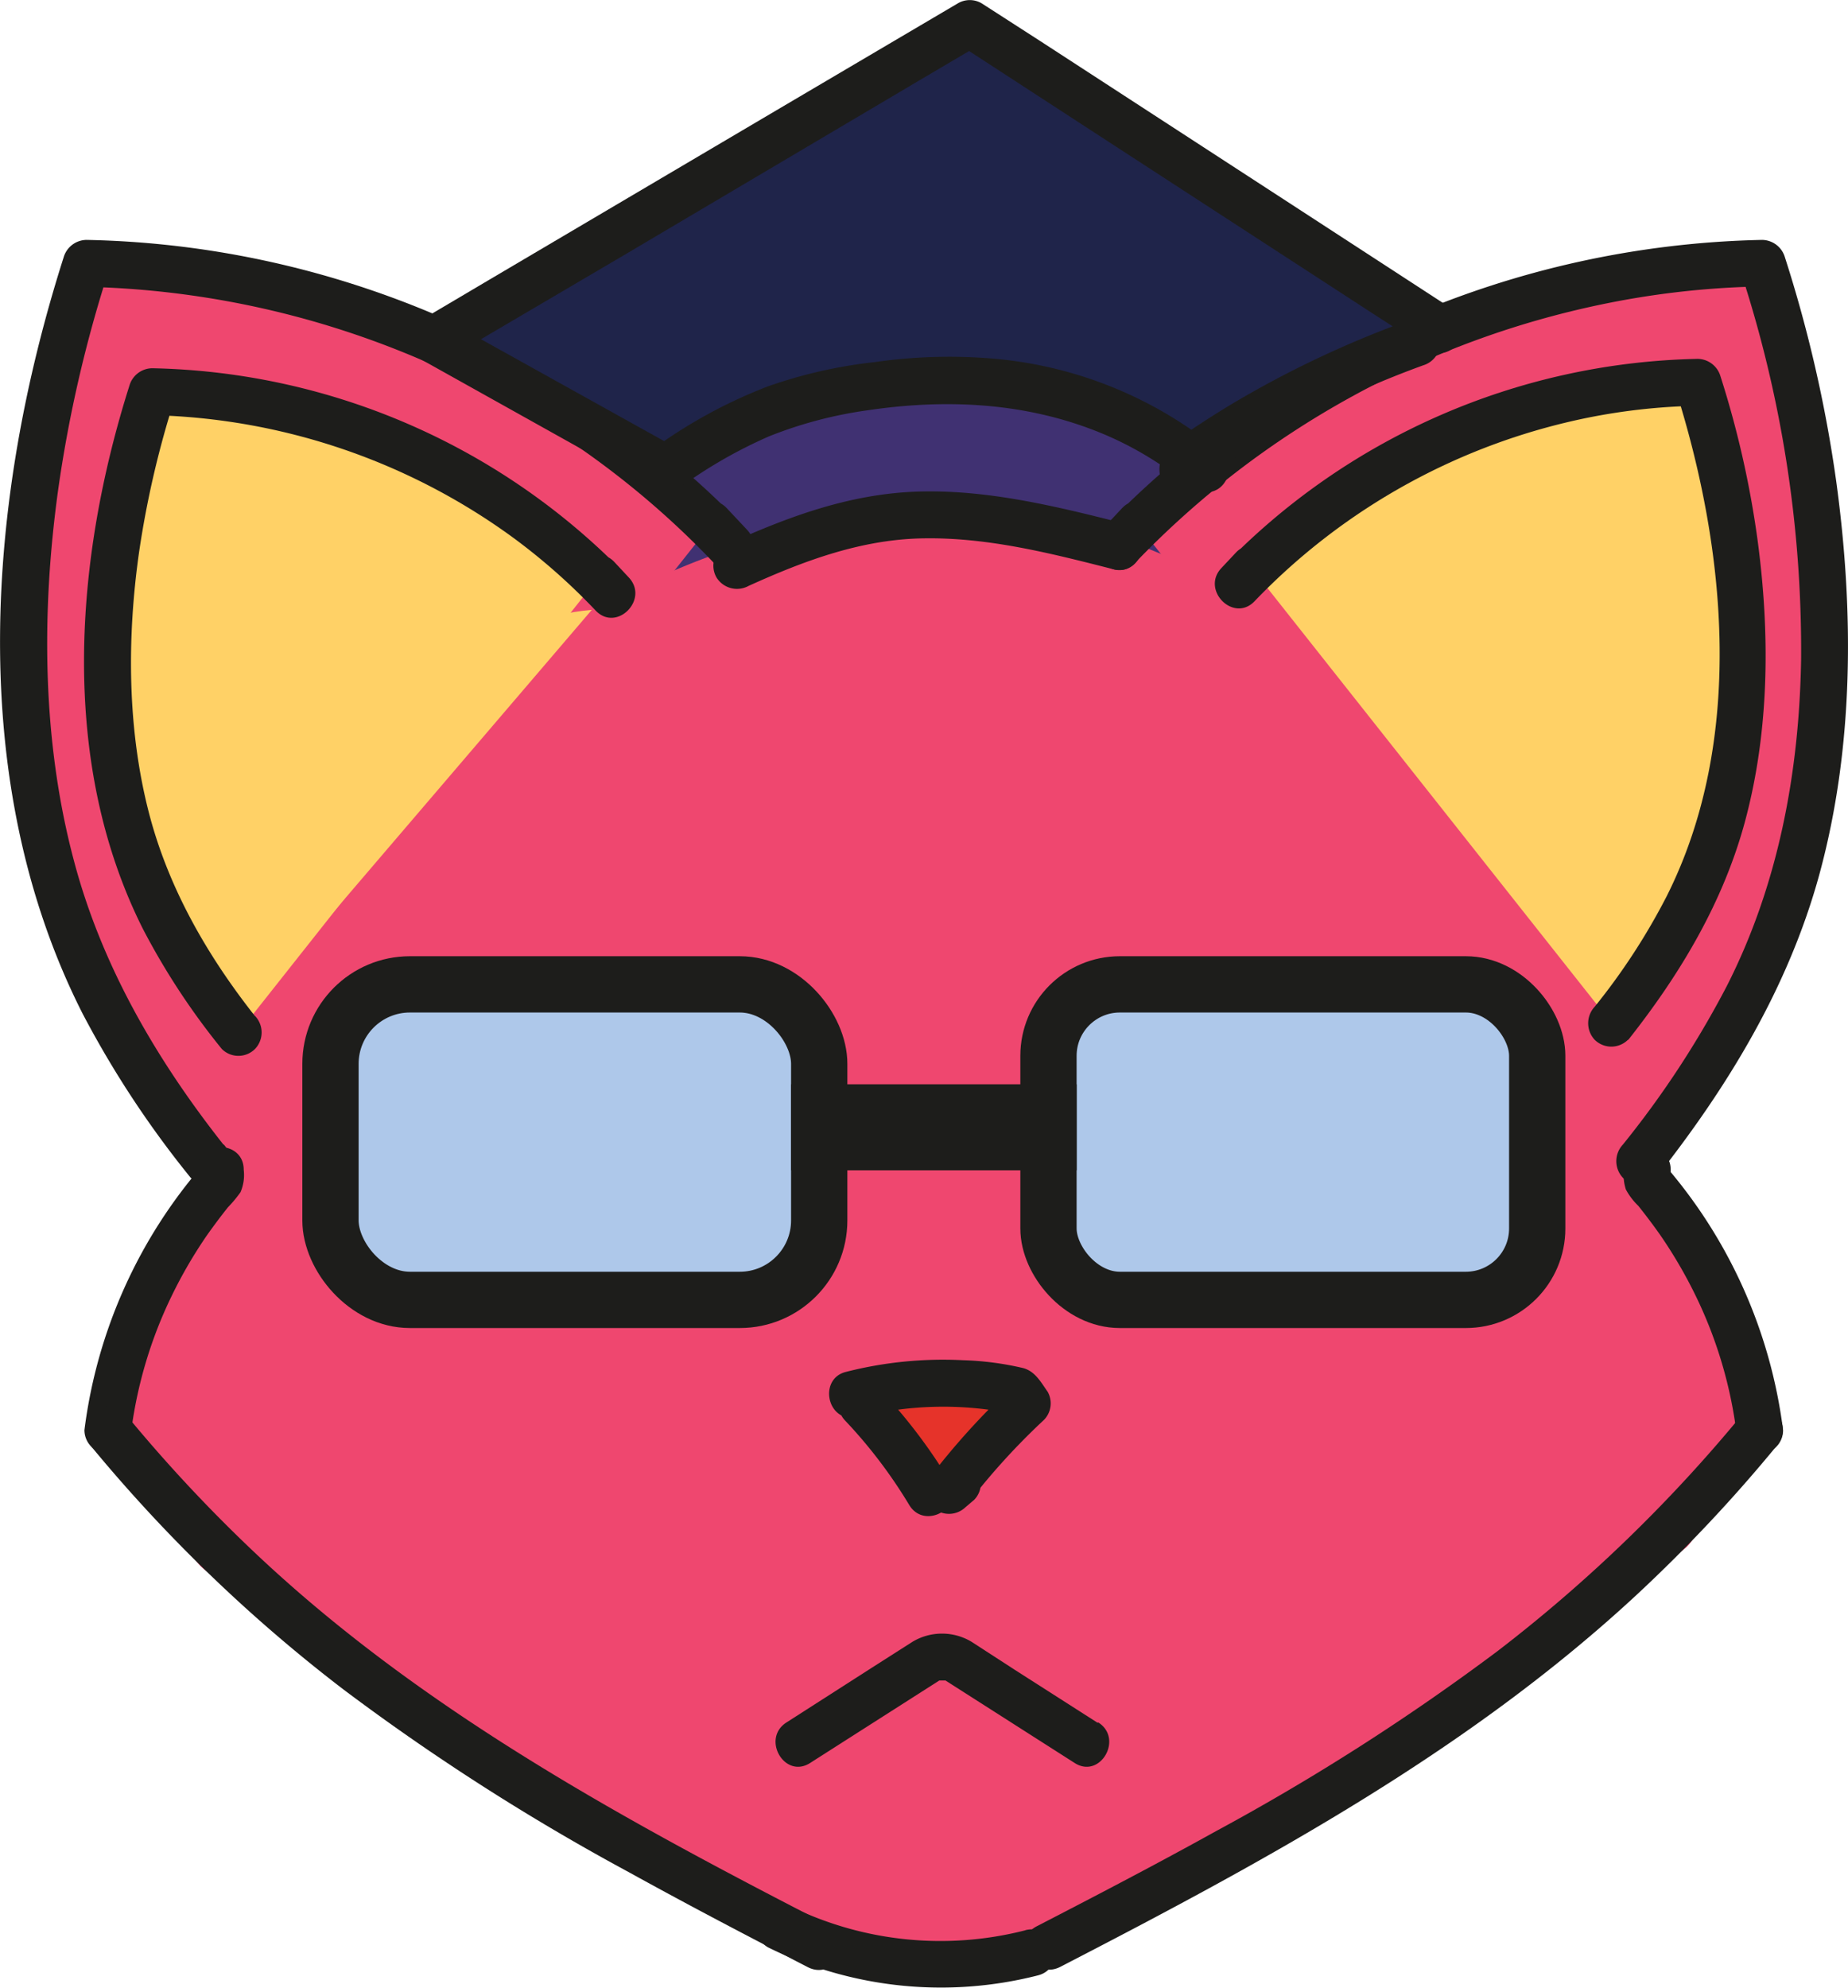 <svg xmlns="http://www.w3.org/2000/svg" viewBox="0 0 197 211.86"><defs><style>.cls-1{fill:#403172;}.cls-1,.cls-4,.cls-5{stroke:#1d1d1b;stroke-miterlimit:10;}.cls-2{fill:#ef476f;}.cls-3{fill:#1d1d1b;}.cls-4{fill:#aec8ea;}.cls-4,.cls-5{stroke-width:6px;}.cls-5{fill:none;}.cls-6{fill:#e6332a;}.cls-7{fill:#ffd166;}.cls-8{fill:#1f244a;}</style></defs><title>recurso1</title><g id="Capa_2" data-name="Capa 2"><g id="Capa_1-2" data-name="Capa 1"><rect class="cls-1" x="67.35" y="38.57" width="66.71" height="30.71"/><path class="cls-2" d="M100.54,211.64c-4.16-.51-7.2-1.42-11.31-2.25-3-.59-3.45-2.61-6.12-4-18.67-9.72-37.79-21.21-54-34.67-2.34-1.95-6.65-1.91-8.28-4.47s-3.83-4.19-6-6.41c-5.4-5.48-.76-12.51.5-18s7.59-14.42,8.16-20.06c.71-6.94,5.14-27,7-29.2C72.53,44.15,116,50.77,134.05,65c8.09,6.37,21.92,37.17,30.31,43.13,3.35,2.39,8.62,10.39,11.24,13.57,5.34,6.48,6.19,15,10.89,22,1.34,2,2.71,4.16,2.62,6.55-.09,2.73-3.06,5-5.29,6.58s-2.06,6.54-4.21,8.22c-4.43,3.47-8.37,5.22-12.29,9.26-3.35,3.44-7.87,7.94-12.13,10.14-9.58,4.93-14,9.19-24.64,15.31-7.91,4.55-18,7.43-26.85,9.61-2,.49-4.51,3.1-4.42,1.05"/><path class="cls-2" d="M174.79,123.75c10.85-13.71,17.28-26.59,19.09-44s-.68-35.07-6-51.71a97.94,97.94,0,0,0-68.66,30.2L121.35,56"/><path class="cls-3" d="M176.56,125.51c7.66-9.71,14.1-20.3,17.39-32.32,3.69-13.54,3.69-28,1.8-41.85a142.3,142.3,0,0,0-5.48-23.93,2.57,2.57,0,0,0-2.41-1.84A100.35,100.35,0,0,0,117.43,56.5L121,60l2.15-2.29c2.2-2.35-1.33-5.89-3.54-3.54l-2.15,2.29c-2.2,2.35,1.31,5.88,3.54,3.54a95.91,95.91,0,0,1,50.55-27.72,91.47,91.47,0,0,1,16.34-1.75l-2.41-1.83A129.67,129.67,0,0,1,192,70.36c-.21,12.07-2.45,24-7.94,34.78A101.49,101.49,0,0,1,173,122a2.58,2.58,0,0,0,0,3.53,2.52,2.52,0,0,0,3.54,0Z"/><path class="cls-2" d="M22.05,123.75C11.21,110,5,97.16,3.18,79.78s.68-35.07,6-51.71a97.92,97.92,0,0,1,68.66,30.2L75.71,56"/><path class="cls-3" d="M23.82,122c-7.19-9.11-13.06-19.2-16-30.49C4.47,78.78,4.41,65.15,6.2,52.2a139.78,139.78,0,0,1,5.42-23.46L9.2,30.57A95.93,95.93,0,0,1,63.76,49.14,92.55,92.55,0,0,1,76.1,60c2.22,2.34,5.73-1.19,3.53-3.54l-2.15-2.29c-2.2-2.35-5.73,1.19-3.53,3.54L76.1,60l3.53-3.54a100.52,100.52,0,0,0-52.95-29A99.67,99.67,0,0,0,9.2,25.57a2.57,2.57,0,0,0-2.41,1.84c-8.21,25.75-10.55,55.82,2,80.6a105.14,105.14,0,0,0,11.52,17.5,2.5,2.5,0,0,0,3.53,0,2.55,2.55,0,0,0,0-3.53Z"/><path class="cls-2" d="M119.35,58.26c-8.22-2.09-16.67-4.19-25.07-3.08-5.49.73-10.7,2.81-15.73,5.11"/><path class="cls-3" d="M120,55.84c-7.16-1.81-14.49-3.64-21.93-3.45s-14.17,2.72-20.79,5.74a2.52,2.52,0,0,0-.9,3.42,2.57,2.57,0,0,0,3.42.9c6-2.72,12.14-5,18.75-5.07,6.85-.1,13.53,1.61,20.12,3.29,3.12.79,4.45-4,1.33-4.83Z"/><path class="cls-2" d="M23.5,124.68v1.14a49.92,49.92,0,0,0-12,26.61"/><path class="cls-3" d="M21,124.68v1.14l.73-1.77A53.3,53.3,0,0,0,9,152.43a2.51,2.51,0,0,0,2.5,2.5,2.57,2.57,0,0,0,2.5-2.5,46.82,46.82,0,0,1,4.28-14.26,49.38,49.38,0,0,1,3.77-6.49c.71-1,1.45-2,2.25-3a13.78,13.78,0,0,0,1.34-1.61,4.67,4.67,0,0,0,.34-2.4c0-3.21-5-3.22-5,0Z"/><path class="cls-2" d="M11.52,152.43C33,178.59,57.25,192,87.33,207.51"/><path class="cls-3" d="M9.75,154.2a164.14,164.14,0,0,0,26.91,25.91A242,242,0,0,0,67,199.53c6.31,3.49,12.7,6.83,19.11,10.14,2.85,1.47,5.38-2.84,2.52-4.32-21.4-11-42.86-22.55-60.63-39.07a160.42,160.42,0,0,1-14.67-15.62,2.53,2.53,0,0,0-3.54,0,2.56,2.56,0,0,0,0,3.54Z"/><path class="cls-2" d="M175.6,124.68v1.14a49.92,49.92,0,0,1,12,26.61"/><path class="cls-3" d="M173.1,124.68a5.29,5.29,0,0,0,.22,2.1,7,7,0,0,0,1.33,1.75c.8,1,1.55,2,2.26,3a49.71,49.71,0,0,1,3.89,6.66,46.74,46.74,0,0,1,4.28,14.26,2.58,2.58,0,0,0,2.5,2.5,2.51,2.51,0,0,0,2.5-2.5,53.3,53.3,0,0,0-12.71-28.38l.73,1.77v-1.14c0-3.22-5-3.22-5,0Z"/><path class="cls-2" d="M187.58,152.43c-21.49,26.16-45.73,39.54-75.81,55.08"/><path class="cls-3" d="M185.81,150.66A159.58,159.58,0,0,1,159.62,176a241.8,241.8,0,0,1-30,19.18c-6.31,3.5-12.7,6.83-19.11,10.14-2.86,1.48-.33,5.79,2.52,4.32,21.8-11.26,43.55-23,61.65-39.85a162.9,162.9,0,0,0,14.67-15.62,2.57,2.57,0,0,0,0-3.54,2.53,2.53,0,0,0-3.54,0Z"/><path class="cls-2" d="M110,208.15a38.76,38.76,0,0,1-26.86-2.76"/><path class="cls-3" d="M109.31,205.74a36.43,36.43,0,0,1-24.94-2.5,2.56,2.56,0,0,0-3.42.89,2.52,2.52,0,0,0,.9,3.42,41.79,41.79,0,0,0,28.79,3c3.11-.79,1.79-5.62-1.33-4.82Z"/><rect class="cls-4" x="35.23" y="104.92" width="52.1" height="33.63" rx="8.47"/><rect class="cls-4" x="111.77" y="104.92" width="52.1" height="33.63" rx="7.61"/><rect class="cls-5" x="87.33" y="118.57" width="24.44" height="3.17"/><path class="cls-6" d="M102.05,158.1l-.91.78a73.24,73.24,0,0,1,8.42-9.27l-.93-1.34a39.17,39.17,0,0,0-17.76.37H92.6l-.76.95a54.06,54.06,0,0,1,7.24,9.53"/><path class="cls-3" d="M100.28,156.33l-.91.79,3.92,3a72.68,72.68,0,0,1,8-8.78,2.52,2.52,0,0,0,.39-3c-.71-1-1.32-2.17-2.6-2.52a32.07,32.07,0,0,0-6.41-.84,41.86,41.86,0,0,0-12.51,1.25c-2.75.69-2.14,4.9.67,4.91H92.6l-1.77-4.27-.75,1a2.56,2.56,0,0,0,0,3.53,52.24,52.24,0,0,1,6.84,9c1.65,2.76,6,.25,4.32-2.52a57.71,57.71,0,0,0-7.63-10v3.53l.75-1a2.55,2.55,0,0,0,.52-2.73,2.52,2.52,0,0,0-2.28-1.53H90.87l.66,4.91a36.8,36.8,0,0,1,16.44-.37l-1.5-1.15.93,1.34.4-3A78.63,78.63,0,0,0,99,157.62a2.48,2.48,0,0,0,.64,3.23,2.54,2.54,0,0,0,3.28-.2l.92-.78a2.53,2.53,0,0,0,0-3.54,2.55,2.55,0,0,0-3.54,0Z"/><path class="cls-3" d="M117,183.62,108.21,178l-4.63-3a6.11,6.11,0,0,0-6.32,0l-4.42,2.82-9,5.77c-2.71,1.73-.2,6.06,2.52,4.32l14.3-9.13-1.26.34h2.12l-1.26-.34,14.3,9.13c2.72,1.74,5.23-2.59,2.52-4.32Z"/><path class="cls-7" d="M171.81,109.07c7.75-9.79,12.19-19,13.48-31.4A90.78,90.78,0,0,0,181,40.75a69.93,69.93,0,0,0-49,21.56l1.53-1.63"/><path class="cls-3" d="M173.58,110.83c5.53-7,10.13-14.66,12.46-23.35,2.61-9.74,2.65-20.12,1.3-30.06a102.8,102.8,0,0,0-3.94-17.33A2.57,2.57,0,0,0,181,38.25a72.25,72.25,0,0,0-50.8,22.3l3.54,3.53,1.53-1.63c2.2-2.35-1.33-5.89-3.53-3.54l-1.54,1.64c-2.2,2.34,1.31,5.87,3.54,3.53a67.9,67.9,0,0,1,35.68-19.59A65.22,65.22,0,0,1,181,43.25l-2.41-1.84c5.46,17.18,7.43,37.47-.9,54.08A68.7,68.7,0,0,1,170,107.3a2.58,2.58,0,0,0,0,3.53,2.52,2.52,0,0,0,3.54,0Z"/><path class="cls-8" d="M151.07,36.48a105,105,0,0,0-24,12.34,2,2,0,0,0-1,1.2c-.08.53.58,1.1,1,.75l1.18-.89c.25.56.56-.26,0,0-8.34-7.11-19.78-10.09-30.71-9.19S79.89,43.64,71,50L46.25,36.21,103.37,2.5l50.1,32.6"/><path class="cls-3" d="M150.4,34.07a109.75,109.75,0,0,0-19.1,9q-2.22,1.34-4.37,2.78c-1.43,1-3.08,1.91-3.31,3.79a3.3,3.3,0,0,0,3.21,3.69A4.56,4.56,0,0,0,129.5,52l-3.42-.9c1.2,1.72,3.81,2,4.74-.18a2.64,2.64,0,0,0-3.25-3.49l2.43.64a43.73,43.73,0,0,0-23.94-9.83,55.82,55.82,0,0,0-12.85.36,50.94,50.94,0,0,0-11.37,2.59,53.21,53.21,0,0,0-12.15,6.61h2.52L50.58,35.77l-3.07-1.72v4.32L66.85,27,97.56,8.83l7.07-4.17h-2.52l16.91,11,27,17.55,6.21,4c2.71,1.76,5.22-2.56,2.53-4.31l-16.91-11-27-17.55-6.21-4a2.5,2.5,0,0,0-2.52,0L82.76,11.76,52.05,29.88,45,34.05a2.53,2.53,0,0,0,0,4.32L66.61,50.44l3.08,1.72a2.47,2.47,0,0,0,2.52,0A50.49,50.49,0,0,1,82,46.5a44.93,44.93,0,0,1,10.5-2.77c8.08-1.2,16.23-.87,23.92,2.05a35.92,35.92,0,0,1,6.11,3,32.17,32.17,0,0,1,2.83,1.94c1.2.93,2.07,1.88,3.72,1.47L127.18,52l.1.06L126,49.89V50l.73-1.76-.07.07,2.43-.64H129l1.5,1.15-.13-.18c-.7-1-2.27-1.77-3.42-.9a8.11,8.11,0,0,1-1.4,1l1.26-.34-.23,0,1.26.34.39.33.34,1.26c-.38.64-.46.87-.26.7l.75-.51c.49-.34,1-.67,1.5-1q1.32-.86,2.67-1.68c2-1.22,4-2.36,6.08-3.44a102.08,102.08,0,0,1,12.4-5.46,2.56,2.56,0,0,0,1.75-3.07,2.53,2.53,0,0,0-3.08-1.75Z"/><path class="cls-7" d="M25.13,109.39c3.06-9.9,6.45-19.88,12.49-28.29S52.77,65.92,63.09,65"/><path class="cls-7" d="M25.42,110.07c-7.75-9.79-12.19-19-13.48-31.4a90.61,90.61,0,0,1,4.3-36.92,70,70,0,0,1,49,21.56l-1.54-1.63"/><path class="cls-3" d="M27.18,108.3C22.11,101.87,18,94.74,15.91,86.77c-2.35-9-2.39-18.75-1.08-27.95a102.56,102.56,0,0,1,3.82-16.41l-2.41,1.84a68,68,0,0,1,38.52,13.1,66.12,66.12,0,0,1,8.74,7.73c2.23,2.34,5.73-1.19,3.53-3.53L65.5,59.91c-2.21-2.35-5.74,1.19-3.54,3.54l1.54,1.63L67,61.55a72.25,72.25,0,0,0-50.79-22.3,2.56,2.56,0,0,0-2.41,1.84C7.93,59.61,6.28,81.17,15.23,99a75.51,75.51,0,0,0,8.42,12.81,2.5,2.5,0,0,0,3.53,0,2.55,2.55,0,0,0,0-3.53Z"/></g></g></svg>
